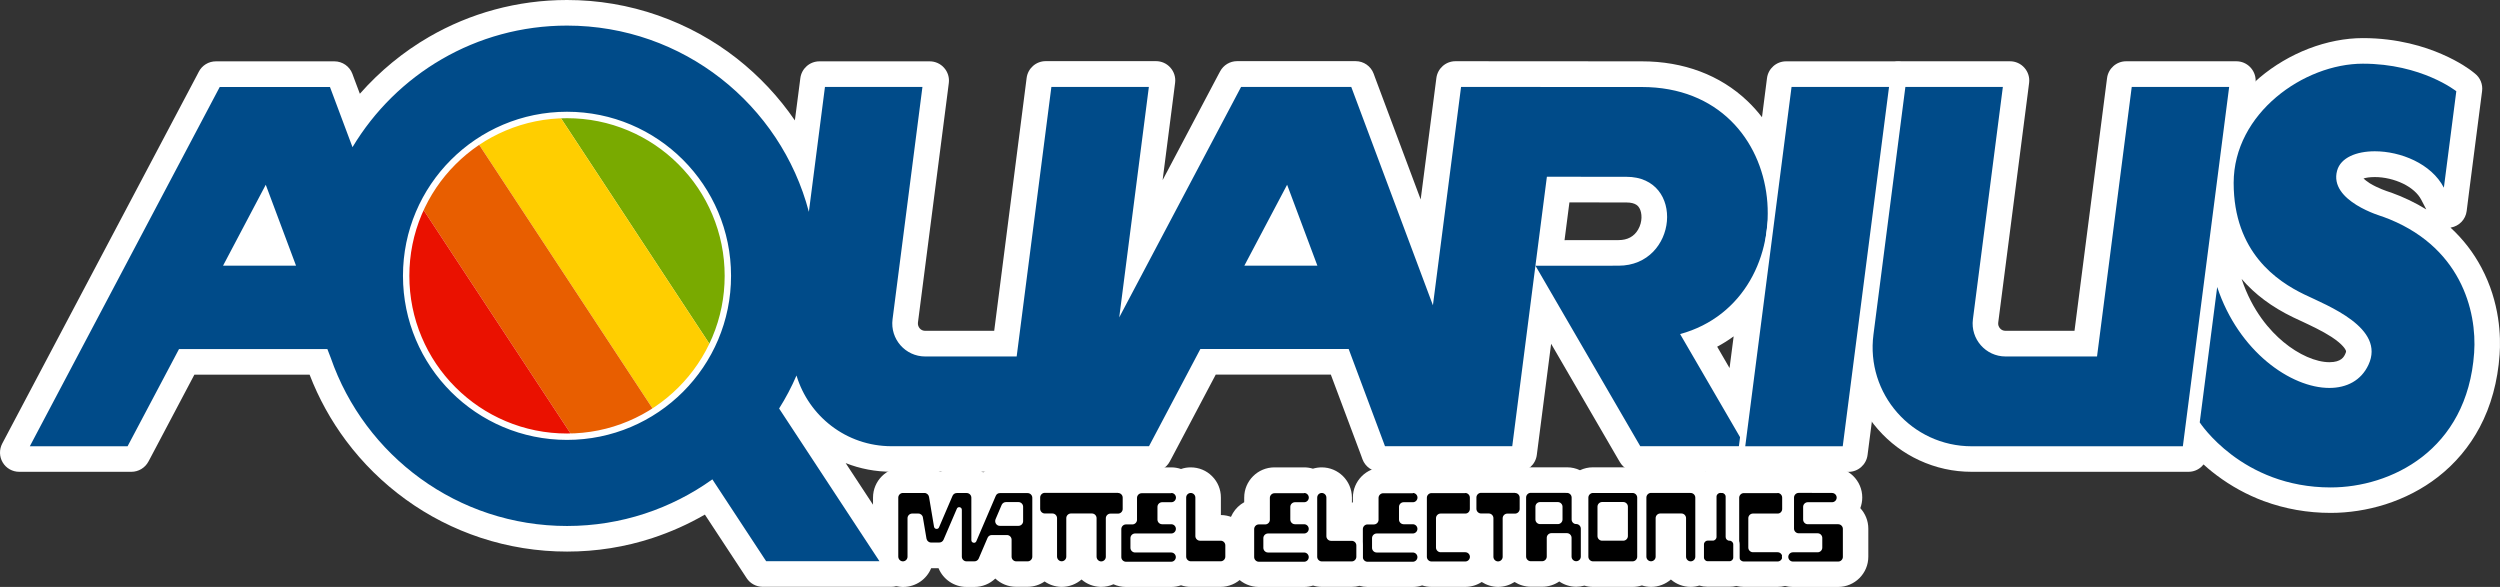 <?xml version="1.0" encoding="utf-8"?>
<!-- Generator: Adobe Illustrator 26.3.1, SVG Export Plug-In . SVG Version: 6.00 Build 0)  -->
<svg version="1.1" id="Layer_1" xmlns="http://www.w3.org/2000/svg" xmlns:xlink="http://www.w3.org/1999/xlink" x="0px" y="0px"
	 viewBox="0 0 3839 901.3" style="enable-background:new 0 0 3839 901.3;" xml:space="preserve">
<rect x="0" y="0" width="3839" height="901.3" fill="#333333" stroke="none"/>
<style type="text/css">
	.st0{fill:#FFFFFF;}
	.st1{fill:#79AA00;}
	.st2{fill:#FFCE00;}
	.st3{fill:#E85E00;}
	.st4{fill:#EA1100;}
	.st5{fill:#004B89;}
</style>
<g>
	<g>
		<g>
			<path class="st0" d="M1171.2,886.4c-5,0-9.7-2.5-12.4-6.8l-2.8-4.4l-69-105c-28,17.5-58,31.5-89.4,41.8
				c-40.7,13.4-83.3,20.1-126.8,20.1c-43.8,0-86.9-6.9-128-20.4c-39.8-13.1-77.3-32.2-111.4-56.9c-33.6-24.3-63.3-53.6-88.2-86.9
				c-24.4-32.6-43.7-68.8-57.5-107.4h-196l-74.7,141.4c-2.6,4.8-7.6,7.9-13.1,7.9H29.5c-5.2,0-10-2.7-12.6-7.1
				c-2.7-4.4-2.8-9.9-0.4-14.5l7.6-14.4l291.7-551.6l2.6-5.1c2.5-4.9,7.6-8.1,13.2-8.1h182.1c6.2,0,11.7,3.9,13.9,9.7l2.4,6.4
				l18,48.1c32.4-41.7,73-77.3,118.7-103.7c30.3-17.6,62.9-31.2,96.8-40.4c34.8-9.5,70.9-14.3,107.5-14.3c46,0,91.5,7.7,135.4,22.8
				c42.1,14.8,81.2,36.2,116.2,63.6c34.9,27.4,64.9,59.8,89.2,96.4c6.6,10.1,12.8,20.3,18.5,30.8l12.7-98l1.1-8.5
				c0.9-7.4,7.2-12.9,14.7-12.9h169.4c4.2,0,8.3,1.8,11.1,5c2.8,3.2,4.1,7.4,3.6,11.6l-1.4,11l-46,356.9c-0.9,7.4,1.3,14.9,6.3,20.6
				c4.9,5.7,12,8.9,19.5,8.9h118.9l50.5-392.5l1.1-8.5c0.9-7.4,7.2-12.9,14.7-12.9h169.4c4.2,0,8.3,1.8,11.1,5
				c2.8,3.2,4.1,7.4,3.6,11.6l-1.4,11l-28.3,219.4l126.4-239.2c2.6-4.8,7.6-7.9,13.1-7.9h182c6.2,0,11.7,3.9,13.9,9.7l2.4,6.4
				l90.8,242.5l30.6-237.1l1.1-8.5c0.9-7.4,7.2-12.9,14.7-12.9l286,0.1c60.3,0,112.8,19.6,151.9,56.7c17,16.1,31.2,35.3,42,57.1
				l11.9-92.4l1.1-8.5c0.9-7.4,7.2-12.9,14.7-12.9H2912c4.2,0,8.3,1.8,11.1,5c2.8,3.2,4.1,7.4,3.6,11.6l-1.4,11l-71.1,551.8
				l-1.1,8.5c-0.9,7.4-7.2,12.9-14.7,12.9h-169.4c-0.8,0-1.6-0.1-2.4-0.2H2513c-5.2,0-10.1-2.8-12.7-7.2c0,0-2.9-4.9-2.9-4.9
				l-124.6-214.6l-26.4,205.4l-1.1,8.5c-0.9,7.4-7.2,12.9-14.7,12.9h-210.8c-6.2,0-11.7-3.9-13.9-9.7l-2.4-6.4l-49.9-133.2h-195.8
				l-74.7,141.4c-2.6,4.8-7.6,7.9-13.1,7.9h-401.2c-39,0-76-12.4-107-36c-4.4-3.3-8.6-6.9-12.6-10.6L1371,848.4l10,15.2
				c3,4.5,3.2,10.3,0.6,15.1c-2.6,4.8-7.6,7.8-13,7.8H1171.2z M2665.1,610.3l16.9-130.9c-6.8,7.3-14,14-21.8,20.2
				c-13.3,10.7-28.1,19.5-44,26.5L2665.1,610.3z M2385.8,383.6l99.7-0.2c24.3,0,36.7-12.8,43-23.6c8.6-15,9.5-34.7,2-47.7
				c-6.1-10.6-17.2-16-32.9-16c0,0-100.4-0.1-100.4-0.1L2385.8,383.6z M1987.5,383.5l-14.9-39.9l-21.1,39.9H1987.5z M419.3,383.5
				l-14.9-39.9l-21.1,39.9H419.3z"/>
			<path class="st0" d="M870.7,29.5c44.7,0,88.5,7.5,130.6,22c40.4,14.2,78.1,34.8,111.9,61.2c33.5,26.3,62.4,57.5,86,92.9
				c15.7,23.7,28.8,48.8,38.9,75.1l19.2-148.7l1.1-8.6h8.6h149.7h11.1l-1.4,11l-46,356.8c-1.5,11.6,2.1,23.3,9.8,32.2
				c7.7,8.9,18.9,13.9,30.6,13.9h131.9l52.2-405.4l1.1-8.6h8.6h149.7h11.1l-1.4,11l-38.7,300.3L1897,128.8l2.8-5.2h5.9H2075h6.8
				l2.4,6.4l111.7,298.3l38.2-296.2l1.1-8.6h8.6l277.5,0.1c56.5,0,105.5,18.2,141.7,52.7c16.4,15.6,29.9,34.2,40.2,55.3
				c8.7,18.1,14.9,37.5,18.3,57.9l20.3-157.4l1.1-8.6h8.6h149.7h11.1l-1.4,11l-71.1,551.8l-1.1,8.6h-8.6h-149.7h-11.1l0-0.2h-150.5
				h-5.6l-2.9-4.8l-146.5-252.3l-32,248.6l-1.1,8.6h-8.6h-195.4h-6.8l-2.4-6.4l-53.5-142.9H1849l-76.1,144l-2.8,5.2h-5.9h-71.1
				h-324.2c-35.8,0-69.7-11.4-98.1-33c-13.6-10.3-25.3-22.6-35.1-36.6c-5.2-7.6-9.8-15.6-13.7-23.8c-4.3,8.7-9.1,17.1-14.2,25.6
				l150.7,229.4l9.9,15.2h-18.1h-174h-5.3l-2.9-4.4l-77.1-117.4c-30.4,20.6-63.4,36.7-98.3,48.1c-39.3,12.9-80.4,19.4-122.2,19.4
				c-42.2,0-83.7-6.6-123.4-19.7c-38.4-12.6-74.4-31-107.3-54.8c-32.5-23.5-61-51.7-85.1-83.8c-24.2-32.4-43.1-68.1-56.4-106.2
				l-2.8-7.1H280.7l-76.1,144l-2.8,5.2h-5.9H45.8H29.5l7.6-14.4L328.9,129l2.7-5.2h5.9h169.4h6.8l2.4,6.4l27.7,73.9
				c33.5-49.9,78.2-91.8,130.3-121.9c29.2-16.9,60.7-30,93.2-38.9C800.7,34.2,835.5,29.5,870.7,29.5 M2369,398.4l116.5-0.2
				c32.9,0,49-19.4,55.7-31c11.3-19.7,12.1-44.8,2-62.4c-8.9-15.4-24.7-23.4-45.7-23.4h-0.1l-113.3-0.1L2369,398.4 M1927,398.3h81.8
				l-33.9-90.7L1927,398.3 M358.8,398.3h81.8l-33.9-90.7L358.8,398.3 M2674.1,655.3l30.5-236.7c-2.3,5.1-4.9,10-7.6,14.9
				c-12,21.4-27.5,39.7-46.1,54.4c-16.6,13.3-35.4,23.5-56.2,30.6L2674.1,655.3 M2912,123.7L2912,123.7 M870.7,0
				c-37.8,0-75.3,5-111.4,14.8c-35.1,9.5-68.8,23.6-100.3,41.8c-39.8,23-75.9,52.8-106.4,87.4l-9.1-24.2l-2.3-6.3
				c-4.3-11.6-15.3-19.3-27.7-19.3h-6.8H337.4h-5.9c-11.1,0-21.3,6.2-26.3,16.1l-2.6,5L11,666.8l-7.6,14.4c-4.8,9.2-4.5,20.2,0.8,29
				c5.3,8.9,14.9,14.3,25.3,14.3h16.2h150.2h5.9c10.9,0,21-6.1,26.1-15.7l2.8-5.2l67.8-128.3h176.9c14,36.4,32.8,70.4,56,101.5
				c25.8,34.5,56.6,64.8,91.4,90c35.3,25.6,74.2,45.4,115.4,59c42.5,14,87.2,21.2,132.6,21.2c45,0,89.2-7,131.4-20.9
				c27.9-9.2,54.8-21.2,80.2-35.9l61.2,93.1l2.8,4.3c5.4,8.4,14.8,13.5,24.8,13.5h5.3h174h18.1c10.9,0,20.8-6,26-15.5
				c5.2-9.6,4.7-21.2-1.3-30.2l-9.9-15.2l-84.8-129.1c22.2,8.8,45.9,13.3,70.4,13.3h324.2h71.1h5.9c11,0,21-6.1,26.1-15.7l2.8-5.2
				l67.8-128.3h176.7l46.3,123.6l2.3,6.4c4.3,11.6,15.3,19.3,27.7,19.3h6.8H2322h8.6c14.9,0,27.4-11.1,29.3-25.8l1.1-8.5l20.9-162.3
				l102.8,177c0,0.1,0.1,0.1,0.1,0.2l2.9,4.8c5.3,9,15,14.5,25.4,14.5h5.6h147c1.1,0.1,2.3,0.2,3.4,0.2h11.1h149.7h8.6
				c14.9,0,27.4-11.1,29.3-25.8l1.1-8.5l0,0l71.1-551.8c0,0,0-0.1,0-0.1l1.3-10.4c0.2-1.4,0.3-2.8,0.3-4.3
				c0-16.3-13.2-29.5-29.5-29.5h0h-11.1h-149.7h-8.6c-14.9,0-27.4,11.1-29.3,25.8l-1.1,8.6l-6.6,51.4c-6.9-9-14.4-17.3-22.5-25
				c-41.8-39.7-97.8-60.8-162-60.8L2243.6,94h-8.6c-14.9,0-27.4,11.1-29.3,25.8l-1.1,8.5l-23,178l-69.9-186.8l-2.3-6.3
				c-4.3-11.6-15.3-19.3-27.7-19.3h-6.8h-169.3h-5.9c-11,0-21,6.1-26.1,15.7l-2.8,5.2l-85.5,161.8l17.8-138.4c0,0,0-0.1,0-0.1
				l1.4-11c1.1-8.4-1.6-16.9-7.2-23.2c-5.6-6.4-13.7-10-22.1-10h-11.1h-149.7h-8.6c-14.9,0-27.4,11.1-29.3,25.8l-1.1,8.6L1526.7,508
				h-106c-3.2,0-6.3-1.3-8.3-3.7c0,0-0.1-0.1-0.1-0.1c-2.1-2.4-3.1-5.7-2.7-8.9l46-356.8c0,0,0-0.1,0-0.1l1.4-11
				c1.1-8.4-1.6-16.9-7.2-23.2c-5.6-6.4-13.7-10-22.1-10h-11.1h-149.7h-8.6c-14.9,0-27.4,11.1-29.3,25.8l-1.1,8.6l-7.3,56.3
				c-24.6-36-54.6-68-89.2-95.2c0,0,0,0,0,0c-36.3-28.4-76.8-50.5-120.4-65.8c-0.1,0-0.1,0-0.2-0.1C965.4,7.9,918.3,0,870.7,0
				L870.7,0z M2402.5,368.8l7.5-58l87.3,0.1h0.1c15.1,0,18.7,6.3,20.1,8.7c4.2,7.3,4.9,21-2,32.9c-6.2,10.7-16.3,16.2-30.1,16.2
				c0,0,0,0,0,0L2402.5,368.8L2402.5,368.8z M2636.9,532.4c8.8-4.7,17.3-10,25.3-15.9l-6.3,48.7L2636.9,532.4L2636.9,532.4z"/>
		</g>
		<g>
			<path class="st0" d="M3027.8,709.8c-26,0-51-5.5-74.3-16.3c-22.3-10.3-42-25-58.4-43.7c-16.5-18.8-28.5-40.2-35.9-63.6
				c-7.7-24.5-10-50-6.7-75.7l49-380.1l1.1-8.5c0.9-7.4,7.2-12.9,14.7-12.9h169.4c4.2,0,8.3,1.8,11.1,5c2.8,3.2,4.1,7.4,3.6,11.6
				l-1.4,11l-46,356.9c-0.9,7.4,1.4,14.9,6.3,20.6c4.9,5.7,12,8.9,19.5,8.9h118.9l50.5-392.5l1.1-8.5c0.9-7.4,7.2-12.9,14.7-12.9
				h169.3c4.3,0,8.3,1.8,11.1,5c2.8,3.2,4.1,7.5,3.5,11.7l-1.5,11l-71.1,551.7l-1.1,8.5c-0.9,7.4-7.2,12.9-14.7,12.9H3027.8z"/>
			<path class="st0" d="M3434.2,123.7L3434.2,123.7 M3434.2,123.7l-1.5,11l-71.1,551.8l-1.1,8.6h-8.6h-324.2c-23.7,0-46.7-5-68-15
				c-20.5-9.5-38.5-22.9-53.6-40.1c-15-17.1-26.1-36.7-32.9-58.3c-7.1-22.4-9.2-45.8-6.1-69.4l49-380.1l1.1-8.6h8.6h149.7h11.1
				l-1.4,11l-46,356.8c-1.5,11.6,2.1,23.3,9.8,32.2c7.7,8.9,18.9,13.9,30.6,13.9h131.9l52.2-405.4l1.1-8.6h8.6h149.6H3434.2
				 M3434.2,94.1L3434.2,94.1h-11.1h-149.6h-8.6c-14.9,0-27.4,11.1-29.3,25.8l-1.1,8.5l-48.9,379.6h-106c-3.2,0-6.3-1.3-8.3-3.7
				c0,0-0.1-0.1-0.1-0.1c-2.2-2.5-3.2-5.7-2.7-9l46-356.8c0,0,0-0.1,0-0.1l1.4-11c1.1-8.4-1.6-16.9-7.2-23.2
				c-5.6-6.4-13.7-10-22.1-10h-11.1h-149.7h-8.6c-14.9,0-27.4,11.1-29.3,25.8l-1.1,8.5l-49,380c-3.6,27.9-1.2,55.5,7.2,82.1
				c8,25.3,21,48.5,38.8,68.8c0,0,0,0,0.1,0.1c17.8,20.3,39.1,36.2,63.3,47.4c25.3,11.7,52.3,17.7,80.4,17.7H3352h8.6
				c14.9,0,27.4-11.1,29.3-25.8l1.1-8.5l71.1-551.7l1.4-10.3c0.2-1.5,0.3-3,0.3-4.5C3463.7,107.4,3450.5,94.1,3434.2,94.1
				L3434.2,94.1z M3434.2,153.2L3434.2,153.2L3434.2,153.2L3434.2,153.2z"/>
		</g>
		<g>
			<path class="st0" d="M3579,773.1c-33.9,0-66.8-5.8-97.6-17.2c-24.7-9.2-47.9-21.9-69-37.8c-35.6-26.8-53.4-53.6-55.1-56.2
				l-1.9-2.9c-2-3-2.8-6.6-2.3-10.2l0.5-3.5l26.8-207.9l5.5-42.6c0.9-6.8,6.4-12.2,13.2-12.8c0.5,0,0.9-0.1,1.4-0.1
				c6.3,0,12,4,14,10.1l13.5,40.8c17.4,52.9,47,85.5,68.8,103.6c26.4,21.9,55.6,34.5,80.2,34.5c6.9,0,27.9,0,37.8-21.3
				c3.6-7.8,2.6-12.8,1.4-16.1c-2.2-6.1-8.9-15.9-27.9-28.4c-15.2-9.9-33.2-18.3-47.6-25.1l-1-0.5c-3.8-1.7-8.3-3.8-12.3-5.8
				c-32.7-15.8-58.1-35.3-77.9-59.7c-29.2-35.9-44.1-80.9-44.1-133.6c0-56.5,26.3-109.8,74-150.2c42.4-35.8,98.1-57.2,148.9-57.2
				c51.3,0,91.1,12.7,115.4,23.4c26.1,11.3,41.2,22.8,43.3,24.5l4.3,3.4c4,3.2,6.1,8.3,5.5,13.4l-0.7,5.4l-19.1,148.1l-3.9,30.9
				c-0.8,6.4-5.7,11.5-12.1,12.7c-0.9,0.2-1.7,0.2-2.6,0.2c-5.4,0-10.5-3-13.1-8l-14.4-27.7c-6.5-12.6-18.5-23.4-34.5-31.1
				c-15.4-7.4-33.1-11.5-49.8-11.5c-22.6,0-33.1,7.2-34.3,11.7c-0.9,3.1-0.9,6.1,2,10.4c3.2,4.7,9,9.8,16.9,14.8
				c13.3,8.2,28.1,13.3,33.8,15.1c0.2,0.1,0.4,0.1,0.7,0.2c0,0,0.8,0.3,0.9,0.3c31.1,11.2,58.4,26.9,81.2,46.5
				c20.3,17.5,36.9,38.4,49.5,61.9c27,50.7,28.1,100.4,26.3,125.5c-2.8,39.4-12.5,74.9-28.9,105.7c-14.9,28.2-35.2,52.4-60.4,71.9
				c-22.3,17.3-48.1,30.7-76.5,39.7C3632.3,768.9,3605.1,773.1,3579,773.1z"/>
			<path class="st0" d="M3628.4,88c48.3,0,86.2,11.9,109.5,22.2c25.5,11,39.5,22.1,40.1,22.5l4.3,3.4l-0.7,5.4l-19.1,148.1
				l-3.9,30.9l-14.4-27.7c-8-15.4-22.3-28.5-41.2-37.6c-17.3-8.4-37.3-13-56.2-13c-31.1,0-45.5,11.6-48.5,22.4
				c-2.3,7.9-1,15.3,3.9,22.6c4.4,6.6,11.6,13,21.4,19.1c17.7,10.9,37.4,16.6,37.6,16.7l0.3,0.1l0.3,0.1
				c29.5,10.6,55.2,25.4,76.5,43.8c18.9,16.3,34.5,35.8,46.1,57.7c25.3,47.5,26.3,94,24.6,117.6c-2.7,37.1-11.7,70.7-27.2,99.8
				c-13.9,26.3-32.9,48.9-56.4,67.1c-21.1,16.3-45.3,28.8-72,37.3c-23.9,7.5-49.6,11.5-74.3,11.5c-32.3,0-63.4-5.5-92.5-16.2
				c-23.2-8.7-45.2-20.7-65.2-35.7c-34.2-25.7-50.9-51.4-51.6-52.5l-2-3l0.5-3.5l26.8-207.9l5.5-42.6l13.5,40.8
				c18.5,56.1,50.1,91,73.4,110.3c28.9,24,61.6,37.9,89.6,37.9c17,0,39.7-5.1,51.2-29.8c4.4-9.6,5.1-18.6,1.9-27.5
				c-4.3-11.8-15.7-23.8-33.7-35.6c-16.4-10.7-35.3-19.5-50.5-26.6c-4.3-2-8.4-3.8-11.9-5.6c-30.7-14.9-54.6-33.2-73-55.7
				c-27.1-33.3-40.8-75.1-40.8-124.3c0-52.1,24.4-101.4,68.7-138.9C3528.8,108.1,3580.9,88,3628.4,88 M3628.4,58.5
				c-26.9,0-55.6,5.6-83.2,16.2c-27.2,10.5-53.2,25.8-75.2,44.4c-51.1,43.3-79.2,100.6-79.2,161.5c0,31.7,5.1,60.8,15.2,87.1
				c-1.7-0.3-3.5-0.5-5.3-0.5c-0.9,0-1.9,0-2.8,0.1c-13.7,1.3-24.7,11.9-26.5,25.6l-5.5,42.6l-26.8,207.8l-0.5,3.4
				c-1,7.2,0.7,14.4,4.7,20.4l1.9,2.8c2.5,3.9,21.7,32.2,58.5,59.8c22.2,16.7,46.6,30.1,72.6,39.8c0,0,0.1,0,0.1,0
				c32.5,12,67,18.1,102.7,18.1c27.5,0,56.2-4.4,83.2-12.9c0,0,0.1,0,0.1,0c30.1-9.6,57.4-23.7,81.1-42.1
				c26.8-20.8,48.5-46.6,64.4-76.6l0,0c17.3-32.6,27.6-70.2,30.5-111.6c1.9-26.7,0.8-79.6-28-133.6c-12.2-23-28.1-43.6-47.4-61.3
				c0.2,0,0.5-0.1,0.7-0.1c12.7-2.3,22.5-12.5,24.1-25.3l3.9-30.9l19.1-148c0,0,0,0,0,0l0.7-5.4c1.3-10.2-2.8-20.4-10.9-26.8
				l-4.3-3.4l0,0c-3-2.4-19.1-14.6-46.7-26.5C3724,71.9,3682.2,58.5,3628.4,58.5L3628.4,58.5z M3629.4,274.1
				c3.4-1.1,8.9-2.2,17.4-2.2c14.5,0,29.9,3.6,43.4,10.1c12.9,6.3,22.8,15,27.8,24.6l7.8,15c-16.5-10.2-34.6-18.9-54-25.9
				c-0.2-0.1-0.4-0.2-0.7-0.2l-0.3-0.1l-0.2-0.1c-0.4-0.1-0.8-0.2-1-0.3c-4.1-1.3-18.2-6-30.5-13.5
				C3634.4,278.4,3631.3,275.9,3629.4,274.1L3629.4,274.1z M3577.1,556.2c-20.8,0-47.3-11.6-70.7-31.1
				c-20.3-16.8-47.8-47.3-64.2-96.8l0,0c20.5,23.8,46.4,43.1,78.8,58.8c4.2,2.1,8.7,4.2,12.6,5.9l0.9,0.4c14,6.6,31.5,14.7,45.8,24
				c18,11.8,21.6,19.6,22.1,21.1c0.2,0.7,0.6,1.6-1,4.9C3599.5,547.7,3595.4,556.2,3577.1,556.2L3577.1,556.2z"/>
		</g>
		<g>
			<path class="st0" d="M1729,886.5c-7.1,0-13.7-2.4-19-6.4c-5.3,3.9-11.8,6.3-18.9,6.3h-0.4c-0.2,0-0.3,0-0.5,0
				c-13.7-0.4-25.4-9.9-29.3-22.5c-3.9,13-16,22.5-30.3,22.5h-0.4c-0.2,0-0.3,0-0.5,0c-10.5-0.3-19.9-6-25.4-14.3
				c-5.7,8.6-15.4,14.3-26.4,14.3h-17.5c-16.1,0-29.3-12-31.3-27.5l-3.1,7.2c-0.2,0.5-0.3,1-0.5,1.4c-5,11.6-16.4,19.1-29,19.1
				h-12.2c-17.1,0-31-13.6-31.6-30.5c-3.2,1.1-6.6,1.6-10.1,1.6h-12.6c-4,0-7.8-0.7-11.3-2.1c-0.4,17.1-14.4,30.9-31.6,30.9h-0.4
				c-0.2,0-0.3,0-0.5,0c-16.9-0.6-30.7-14.9-30.7-31.9v-90.6c0-17.4,14.2-31.6,31.6-31.6h32.6c9.9,0,18.9,4.6,24.6,11.8
				c5.9-7.4,14.9-11.8,24.7-11.8h15.2c10.5,0,19.8,5.1,25.6,13c5.8-8,15.2-12.9,25.4-12.9h42.8c4.6,0,9.2,1.1,13.3,3
				c4.2-2,8.8-3.1,13.5-3.1h112c6.6,0,12.8,2,18.1,5.7c5.1-3.6,11.3-5.7,18-5.7h45.7c5.3,0,10.4,1.3,14.9,3.7
				c4.5-2.4,9.6-3.7,14.9-3.7c8.5,0,16.4,3.3,22.4,9.2c6,6,9.2,13.9,9.2,22.4v41.6h14.3c8.5,0,16.7,3.5,22.6,9.5
				c5.9,6,9.1,13.9,9,22.4v17.2c0,17.4-14.2,31.6-31.6,31.6h-45.9c-5.3,0-10.4-1.3-14.9-3.7c-4.5,2.5-9.7,3.8-15.1,3.8H1729z"/>
			<path class="st0" d="M1828.5,747.2c9.4,0,16.8,7.5,16.8,16.8v56.4h29c4.5,0,9,1.9,12.1,5.1c3.2,3.2,4.8,7.4,4.7,11.9v17.3
				c0,9.3-7.6,16.8-16.8,16.8h-45.9c-6.5,0-12.1-3.7-14.9-9.1c-2.8,5.5-8.5,9.2-15,9.2H1729c-9.3,0-16.8-7.6-16.8-16.8v-43.1
				c0-5.5,2.7-10.5,6.9-13.5c-0.7,0.1-1.4,0.2-2.2,0.2h-9v56.4c0,9.3-7.6,16.8-16.8,16.8c-0.1,0-0.3,0-0.4,0
				c-9.1-0.3-16.4-7.9-16.4-17.1v-56.1h-26.8v56.4c0,9.3-7.6,16.8-16.8,16.8c-0.1,0-0.3,0-0.4,0c-9.1-0.3-16.4-7.9-16.4-17.1v-56.1
				h-9c-3.8,0-7.2-1.3-10-3.4v59.7c0,9.3-7.6,16.8-16.8,16.8h-17.5c-9.3,0-16.8-7.6-16.8-16.8v-23.4h-18.8l-12.9,30.1v0.1v0.1
				c-2.7,6.2-8.8,10.1-15.5,10.1h-12.2c-9.3,0-16.8-7.6-16.8-16.8v-44.3l-9.4,22v0.1v0.1c-2.7,6.2-8.8,10.1-15.5,10.1h-12.6
				c-8.2,0-15.2-5.9-16.5-14.1l-5.1-30.3h-4.4v56.4c0,9.3-7.6,16.8-16.8,16.8c-0.1,0-0.3,0-0.4,0c-9.1-0.3-16.4-7.9-16.4-17.1v-66.1
				v-24.5c0-9.3,7.6-16.8,16.8-16.8h32.6c8.3,0,15.2,5.9,16.4,14.1l4.4,26.6l13-30.3v-0.1v-0.1c2.7-6.2,8.8-10.1,15.5-10.1h15.2
				c9.3,0,16.8,7.6,16.8,16.8v37.5l18.8-44c2.6-6.2,8.6-10.2,15.4-10.2c0.1,0,0.3,0,0.4,0h42.4c5.5,0,10.3,2.6,13.4,6.7
				c3.1-4.1,8-6.8,13.5-6.8h18.8h14h46.5h14.1h18.7c9.3,0,16.8,7.5,16.8,16.8v17.5c0,5.5-2.7,10.5-6.9,13.6c0.7-0.1,1.4-0.2,2.2-0.2
				h7.2v-30.9c0-9.3,7.6-16.8,16.8-16.8h45.7c6.5,0,12.1,3.7,14.9,9.1C1816.4,750.9,1822,747.2,1828.5,747.2 M1787.2,795h11.3
				c5.3,0,10.1,2.5,13.2,6.4v-26.9c-3.1,3.8-7.7,6.2-13,6.2c-0.1,0-0.2,0-0.3,0h-11.2V795 M1539.4,797.7h21.9v-16.8h-14.8
				L1539.4,797.7 M1745.7,838.1h52.9c5.3,0,10,2.5,13.1,6.3v-22.2c-3.1,3.9-7.9,6.4-13.2,6.4h-52.8V838.1 M1828.5,717.7
				c-5.2,0-10.2,0.8-14.9,2.5c-4.7-1.6-9.8-2.5-14.9-2.5H1753c-6.4,0-12.5,1.3-18,3.7c-5.7-2.4-11.8-3.7-18.1-3.7h-18.7h-14.1h-46.5
				h-14h-18.8c-4.7,0-9.2,0.7-13.6,2.1c-4.3-1.3-8.7-2-13.3-2h-42.4h-0.4c-9.3,0-18.1,2.7-25.4,7.6c-7.3-4.9-16.1-7.7-25.6-7.7
				h-15.2c-8.9,0-17.4,2.5-24.7,7.1c-7.2-4.5-15.6-7.1-24.7-7.1H1387c-25.6,0-46.4,20.8-46.4,46.4v24.5v66.1
				c0,12.2,4.7,23.7,13.1,32.4c8.5,8.8,19.8,13.8,31.9,14.2c0.3,0,0.6,0,1,0h0.4c19.4,0,36-11.9,42.9-28.8h11.3
				c6.9,16.9,23.6,28.8,42.9,28.8h12.2c12.2,0,23.7-4.8,32.1-12.9c8.3,7.9,19.5,12.7,31.9,12.7h17.5c9.8,0,18.8-3,26.3-8.2
				c7.3,5.1,15.9,8,25,8.3c0.3,0,0.6,0,1,0h0.4c11.6,0,22.2-4.3,30.3-11.3c8,7,18.1,10.9,28.8,11.3c0.3,0,0.6,0,1,0h0.4
				c6.7,0,13.1-1.4,18.8-4c5.8,2.6,12.3,4.1,19.1,4.1h69.6c5.2,0,10.3-0.9,15.1-2.5c4.7,1.6,9.7,2.4,14.8,2.4h45.9
				c25.6,0,46.4-20.8,46.4-46.4v-17.1c0.2-12.4-4.5-24.1-13.2-32.9c-8.6-8.8-20.4-13.8-32.7-13.9v-26.9c0-12.4-4.8-24.1-13.6-32.8
				C1852.6,722.5,1840.9,717.7,1828.5,717.7L1828.5,717.7z"/>
		</g>
		<g>
			<path class="st0" d="M2753.1,886.5c-4.1,0-8.1-0.8-11.8-2.3c-3.7,1.4-7.6,2.2-11.6,2.2h-51.9c-3.9,0-7.7-0.7-11.3-2.1
				c-3.4,1.3-7,1.9-10.6,1.9h-33.6c-4.5,0-8.8-1-12.7-2.8c-4.1,2-8.7,3-13.4,3c-14.3,0-26.5-9.6-30.3-22.7
				c-3.9,13.1-16,22.7-30.3,22.7c-5,0-9.9-1.2-14.2-3.4c-4.3,2.2-9.2,3.4-14.2,3.4h-60.8c-4.6,0-9.1-1-13.1-2.9
				c-3.9,1.7-8.3,2.7-12.7,2.7c-10.8,0-20.4-5.5-26.1-13.8c-5.7,8.3-15.3,13.8-26.1,13.8h-17.5c-10.2,0-19.3-4.9-25.1-12.4
				c-5.8,7.6-14.9,12.6-25.2,12.6c-10.3,0-19.4-4.9-25.2-12.6c-5.8,7.6-14.9,12.6-25.2,12.6h-51.9c-5,0-9.9-1.2-14.2-3.4
				c-4.4,2.3-9.3,3.5-14.4,3.5h-69.6c-4.2,0-8.4-0.9-12.3-2.5c-3.8,1.6-7.9,2.4-12,2.4h-45.9c-4.7,0-9.3-1.1-13.4-3
				c-4.2,2-8.9,3.1-13.6,3.1H1933c-17.4,0-31.6-14.2-31.6-31.6v-43.1c0-14.8,10.2-27.3,24-30.7v-17.1c0-17.4,14.2-31.6,31.6-31.6
				h45.7c4.7,0,9.3,1.1,13.5,3.1c4.2-2,8.8-3.1,13.5-3.1c17.4,0,31.6,14.2,31.6,31.6v41.7h7.6c2.3-12.1,11.6-21.7,23.5-24.7v-17.1
				c0-17.4,14.2-31.6,31.6-31.6h45.7c5.1,0,10,1.2,14.3,3.4c4.3-2.2,9.2-3.4,14.2-3.4h51.9c4.2,0,8.4,0.9,12.2,2.5
				c3.8-1.6,8-2.5,12.2-2.5h52.1c4.2,0,8.3,0.8,12.1,2.4c3.8-1.6,8-2.5,12.1-2.5h55.5c7.6,0,14.6,2.7,20,7.2
				c5.4-4.4,12.4-7.1,19.9-7.1h60.8c5,0,9.9,1.2,14.2,3.4c4.3-2.2,9.2-3.4,14.2-3.4h60.8c8.5,0,16.5,3.3,22.4,9.3
				c0.2,0.2,0.3,0.4,0.5,0.5c5.5-6.1,13.5-9.9,22.3-9.9h2.7c6.1,0,11.8,1.8,16.6,5c4.9-3.1,10.7-5,17-5h51.9
				c5.9,0,11.4,1.6,16.2,4.5c4.8-2.9,10.3-4.5,16.2-4.5h51.3c17.4,0,31.6,14.1,31.6,31.5c0,7.6-2.7,14.6-7.2,20.1
				c9.9,5.4,16.6,15.8,16.6,27.8v43.1c0,17.4-14.2,31.6-31.6,31.6H2753.1z M2250,823.2c7,0,13.5,2.3,18.8,6.2v-16.8
				c-2.3-0.4-4.5-1.1-6.6-2c-3.7,1.6-7.8,2.4-11.9,2.4h-20.8v10.1H2250z M2729.6,823.2c1,0,2,0,3,0.1c-1.3-3.2-2-6.7-2.2-10.3
				c-0.2,0-1,0-1,0h-20.3v10.1H2729.6z"/>
			<path class="st0" d="M2406.3,747.1c9.3,0,16.8,7.5,16.9,16.7v31c2.3,0.4,4.3,1.2,6.2,2.4v-33.2c0-9.3,7.6-16.8,16.8-16.8h1.1
				h59.7c6,0,11.2,3.2,14.2,7.9c3-4.7,8.3-7.9,14.2-7.9h7.1h46.6h7.1c9.4,0,16.8,7.5,16.7,16.8v59.4c2.6-1.9,5.8-3.1,9.3-3.1h3.8
				v-57.7c0-8.6,6.9-15.5,15.5-15.5h2.7c8.6,0,15.5,6.9,15.5,15.5V821c0.4,0.1,0.9,0.2,1.3,0.4v-57.3c0-9.3,7.6-16.8,16.8-16.8h51.9
				c7.7,0,14.3,5.2,16.2,12.4c2-7.1,8.5-12.4,16.2-12.4h51.3c9.3,0,16.8,7.5,16.8,16.7c0,9.3-7.6,16.8-16.8,16.8h-34.7V795h44
				c9.3,0,16.8,7.6,16.8,16.8v43.1c0,9.3-7.6,16.8-16.8,16.8h-69.6c-4.6,0-8.7-1.9-11.8-4.8c-3,2.9-7.1,4.7-11.7,4.7h-51.9
				c-4.4,0-8.3-1.7-11.3-4.4c-2.8,2.6-6.5,4.2-10.6,4.2h-33.6c-5.2,0-9.9-2.6-12.7-6.6c-3.1,4.1-8,6.8-13.4,6.8
				c-9.3,0-16.8-7.6-16.8-16.8v-56.4h-27v56.4c0,9.3-7.6,16.8-16.8,16.8c-6,0-11.2-3.2-14.2-7.9c-3,4.7-8.3,7.9-14.2,7.9h-60.8
				c-5.2,0-9.9-2.4-13-6.2c-3.1,3.6-7.7,6-12.8,6c-9.3,0-16.8-7.6-16.8-16.8v-26.2h-18.5v26.2c0,9.3-7.6,16.8-16.8,16.8h-17.5
				c-9.3,0-16.8-7.6-16.8-16.8v-58c-2.3,1.1-4.8,1.8-7.5,1.8h-9.2v56.4c0,9.3-7.6,16.8-16.8,16.8c-9.3,0-16.8-7.6-16.8-16.8v-56.4
				h-9.2c-4.8,0-9.1-2.1-12.2-5.3c-3,3.2-7.2,5.2-11.9,5.2c-0.1,0-0.3,0-0.5,0h-35.1V838h35.2c9.3,0,16.8,7.6,16.8,16.8
				c0,9.3-7.6,16.8-16.8,16.8h-51.9c-6,0-11.3-3.2-14.3-8c-3,4.8-8.3,8.1-14.4,8.1h-69.6c-4.8,0-9.1-2-12.2-5.3
				c-3.1,3.2-7.4,5.2-12.1,5.2h-45.9c-5.5,0-10.4-2.7-13.5-6.8c-3.1,4.2-8,6.9-13.6,6.9H1933c-9.3,0-16.8-7.6-16.8-16.8v-43.1
				c0-9.3,7.6-16.8,16.8-16.8h7.2v-30.9c0-9.3,7.6-16.8,16.8-16.8h45.7c5.5,0,10.4,2.7,13.5,6.8c3.1-4.1,8-6.8,13.5-6.8
				c9.3,0,16.8,7.5,16.8,16.8v56.5h29c2.7,0,5.2,0.6,7.5,1.7v-10.5c0-9.3,7.6-16.8,16.8-16.8h7.2v-30.9c0-9.3,7.6-16.8,16.8-16.8
				h45.7c6.1,0,11.4,3.2,14.3,7.9c3-4.7,8.3-7.9,14.2-7.9h51.9c4.8,0,9.2,2,12.2,5.3c3.1-3.2,7.4-5.3,12.2-5.3h19h14.1h19
				c4.8,0,9.1,2,12.1,5.1c3.1-3.2,7.4-5.2,12.1-5.2H2406.3 M2158.2,795h11.3c4.6,0,8.8,1.9,11.8,4.9V776c-3,2.9-7.1,4.7-11.6,4.7
				c-0.1,0-0.2,0-0.3,0h-11.2V795 M1991.3,795h11.3c3.8,0,7.4,1.3,10.2,3.5v-21.1c-2.8,2.1-6.3,3.4-10,3.4c-0.1,0-0.2,0-0.3,0h-11.2
				V795 M2463,820.5h27v-39.7h-27V820.5 M2367.6,795h21.9v-14.1h-21.9V795 M2694.4,838h35.2c4.6,0,8.7,1.9,11.8,4.8
				c3-2.9,7.1-4.7,11.7-4.7h35.3v-9.5H2762c-9.3,0-16.8-7.6-16.8-16.8v-24c-2.4,6.2-8.4,10.5-15.3,10.5c-0.1,0-0.3,0-0.5,0h-35.1
				V838 M2116.7,838.1h52.8c4.6,0,8.8,1.9,11.8,4.9v-19.2c-3,3-7.2,4.9-11.8,4.9h-52.8V838.1 M1949.8,838.1h52.8
				c3.8,0,7.4,1.3,10.2,3.5v-16.5c-2.8,2.2-6.4,3.5-10.2,3.5h-52.8V838.1 M2406.3,717.6h-55.5c-4.2,0-8.3,0.6-12.3,1.7
				c-3.9-1-7.9-1.6-12-1.6h-19h-14.1h-19c-4.1,0-8.2,0.6-12.2,1.7c-4-1.1-8.1-1.7-12.2-1.7h-51.9c-4.9,0-9.7,0.8-14.2,2.2
				c-4.5-1.5-9.4-2.2-14.3-2.2h-45.7c-25.6,0-46.4,20.8-46.4,46.4v7.1c-0.5,0.3-1,0.6-1.5,0.9v-8c0-25.6-20.8-46.4-46.4-46.4
				c-4.6,0-9.1,0.7-13.5,2c-4.3-1.3-8.9-2-13.5-2H1957c-25.6,0-46.4,20.8-46.4,46.4v7.1c-14.3,7.9-24,23.2-24,40.6v43.1
				c0,25.6,20.8,46.4,46.4,46.4h69.6c4.7,0,9.3-0.7,13.7-2.1c4.3,1.3,8.8,2,13.4,2h45.9c4.1,0,8.1-0.5,12-1.6
				c4,1.1,8.1,1.7,12.3,1.7h69.6c4.9,0,9.8-0.8,14.4-2.3c4.5,1.5,9.3,2.2,14.3,2.2h51.9c9.3,0,17.9-2.7,25.2-7.5
				c7.3,4.7,15.9,7.5,25.2,7.5c9.3,0,18-2.8,25.3-7.5c7.2,4.6,15.8,7.3,25,7.3h17.5c9.7,0,18.7-3,26.1-8.1
				c7.4,5.1,16.4,8.1,26.1,8.1c4.3,0,8.5-0.6,12.5-1.7c4.2,1.3,8.7,1.9,13.3,1.9h60.8c4.9,0,9.7-0.8,14.2-2.2
				c4.5,1.5,9.3,2.2,14.2,2.2c11.6,0,22.2-4.3,30.3-11.3c8.1,7,18.7,11.3,30.3,11.3c4.6,0,9.1-0.7,13.4-2c4.1,1.2,8.3,1.8,12.7,1.8
				h33.6c3.6,0,7.1-0.4,10.5-1.2c3.7,0.9,7.5,1.4,11.4,1.4h51.9c3.9,0,7.8-0.5,11.5-1.4c3.8,1,7.8,1.5,11.9,1.5h69.6
				c25.6,0,46.4-20.8,46.4-46.4v-43.1c0-12.1-4.7-23.2-12.3-31.5c1.9-5.1,3-10.6,3-16.4c0-25.5-20.8-46.3-46.4-46.3H2762
				c-5.6,0-11.1,1-16.2,2.9c-5.1-1.9-10.6-2.9-16.2-2.9h-51.9c-6,0-11.7,1.1-16.9,3.2c-5.2-2.1-10.8-3.2-16.7-3.2h-2.7
				c-8.2,0-15.8,2.2-22.4,6c-6.9-3.9-14.7-6-22.9-6h-7.1h-46.6h-7.1c-4.9,0-9.7,0.8-14.2,2.2c-4.5-1.5-9.3-2.2-14.2-2.2h-59.7h-1.1
				c-7.1,0-13.8,1.6-19.9,4.5C2420.2,719.2,2413.4,717.6,2406.3,717.6L2406.3,717.6z"/>
		</g>
	</g>
	<g>
		<g>
			<g>
				<polygon class="st1" points="848.8,162.4 1102.3,547.6 1178,427.1 986.4,123.7 				"/>
				<polygon class="st2" points="726.5,208.2 1014.3,645.9 1102.3,547.6 848.8,162.4 				"/>
				<polygon class="st3" points="908.4,714.7 620.6,277.2 726.5,208.2 1014.3,645.9 				"/>
			</g>
			<polygon class="st4" points="760.1,736.3 553.8,390.8 620.6,277.2 908.4,714.7 			"/>
			<g>
				<g>
					<g>
						<g>
							<path class="st5" d="M1173.9,866.7L1092.6,743c-65.4,45.5-142,69.5-221.8,69.5c-82.5,0-161.3-25.5-227.8-73.6
								c-32-23.2-60.3-51-84-82.7c-23.9-32-42.7-67.3-55.8-105l-3.9-10.2H277.9l-79,149.3H37.6l296.9-561.4H510l32.2,86.2
								c33.6-52.8,79.8-97.1,133.9-128.4c59-34.2,126.2-52.1,194.6-52.1c44.1,0,87.4,7.4,128.8,21.9c39.9,14,77.1,34.4,110.6,60.6
								c33.1,25.9,61.7,56.8,84.9,91.8c19.3,29,34.5,60.3,45.2,93.1l22.4-173.1h159.6L1375.4,491c-1.7,13.1,2.4,26.2,11,36
								c8.7,9.8,21.2,15.6,34.3,15.6h136.2l53.3-413.9h159.6l-42.8,332.6l175.9-332.6h175.6l119.7,320l41.3-320l281.8,0.1
								c55.2,0,103.1,17.7,138.3,51.3c31.2,29.7,51.9,71.5,58.1,117.6c6.3,46.9-2.5,94.3-24.7,133.7
								c-23.4,41.5-59.9,70.7-105.5,84.7l101.1,174.2h-172.6L2360.7,423l-34.4,267.2h-203.1l-55.8-149.3h-221.2l-78.9,149.3H1369
								c-34.8,0-67.6-11-95.1-32c-23-17.5-41-41.5-51.4-68.3c-6,12.6-12.8,25.2-20.3,37.4l157.3,239.6L1173.9,866.7L1173.9,866.7z
								 M870.7,176.5c-66,0-128,25.7-174.7,72.4c-46.7,46.7-72.4,108.7-72.4,174.7s25.7,128,72.4,174.7
								c46.7,46.7,108.7,72.4,174.7,72.4s128-25.7,174.7-72.4c46.7-46.7,72.4-108.7,72.3-174.7c0-66-25.7-128-72.4-174.7
								C998.7,202.2,936.7,176.5,870.7,176.5z M2363.4,403.3l122.1-0.1c45.3,0,69.7-36.1,69.7-70.1c0-15.4-5-29.3-14.1-39.4
								c-10.2-11.3-25.3-17.2-43.6-17.2l-117.8-0.1L2363.4,403.3z M2015.9,403.2l-40.2-107.5l-56.8,107.5H2015.9z M447.7,403.2
								l-40.2-107.5l-56.8,107.5H447.7z"/>
							<path class="st0" d="M870.7,39.3c178.2,0,328.2,121.4,371.4,286l24.7-191.8h149.7l-45.9,356.8c-3.9,30.3,19.7,57.1,50.1,57.1
								h140.5l53.3-413.9h149.7l-45.5,353.9l187.1-353.9H2075l125.4,335.3l43.2-335.3l277.5,0.1c236.5,0,256.2,325.4,58.9,379.4
								l100.1,172.2h-161.3l-160.9-277.1l127.5-0.1c91.1,0,103.1-136.6,12-136.5h-0.1l-121.9-0.1L2357.8,408l0,0l-35.6,277.2h-195.4
								l-55.8-149.3h-227.7l-78.9,149.3h-71.1H1369c-69.7,0-127.3-46.5-145.9-108.6c-7.6,17.7-16.6,34.7-26.7,50.7l154.1,234.5h-174
								l-82.6-125.7c-62.9,45-139.9,71.6-223.1,71.6c-168.1,0-310.7-107.8-362.9-258.2l-5.2-13.5H274.9l-79,149.3H45.8l291.6-551.7
								h169.3l34.6,92.4C608.4,114.1,730.9,39.3,870.7,39.3 M870.7,675.5c139.1,0,252-112.8,251.9-252
								c0-139-112.7-251.9-251.9-251.9c-139,0-251.9,112.7-251.9,251.9S731.6,675.5,870.7,675.5 M1910.8,408H2023l-46.5-124.3
								L1910.8,408 M342.5,408h112.1l-46.5-124.3L342.5,408 M2357.8,408l0.1,0.2h-0.1V408 M870.7,29.5c-35.2,0-70,4.6-103.6,13.8
								c-32.6,8.9-64,22-93.2,38.9c-52.1,30.1-96.8,72-130.3,121.9l-27.7-73.9l-2.4-6.4h-6.8H337.4h-5.9l-2.7,5.2L37.1,680.7
								L29.5,695h16.2h150.2h5.9l2.8-5.2l76.1-144h215.1l2.8,7.1c13.3,38.1,32.2,73.8,56.4,106.2c24,32.1,52.6,60.3,85.1,83.8
								c32.9,23.8,68.9,42.2,107.3,54.8c39.7,13.1,81.1,19.7,123.4,19.7c41.7,0,82.9-6.5,122.2-19.4c34.9-11.4,67.8-27.6,98.3-48.1
								l77.1,117.4l2.9,4.4h5.3h174h18.1l-9.9-15.2l-150.7-229.4c5.1-8.5,9.8-16.9,14.2-25.6c3.8,8.3,8.5,16.2,13.7,23.8
								c9.7,14,21.5,26.3,35.1,36.6c28.4,21.6,62.2,33,98.1,33h324.2h71.1h5.9l2.8-5.2l76.1-144h214.9l53.5,142.9l2.4,6.4h6.8H2322
								h8.6l1.1-8.6l32-248.6L2510.2,690l2.9,4.8h5.6h161.5h17l-8.6-14.7l-93.8-161.6c20.8-7.1,39.6-17.3,56.2-30.6
								c18.6-14.8,34.1-33.1,46.1-54.4c22.7-40.3,31.8-88.8,25.3-136.8c-3.1-23-9.6-44.9-19.4-65.1c-10.2-21.2-23.7-39.8-40.2-55.3
								c-36.2-34.5-85.2-52.7-141.7-52.7l-277.5-0.1h-8.6l-1.1,8.6l-38.2,296.2L2084.1,130l-2.4-6.4h-6.8h-169.3h-5.9l-2.8,5.2
								l-161.8,306.1l38.7-300.3l1.4-11h-11.1h-149.7h-8.6l-1.1,8.6l-52.2,405.4h-131.9c-11.7,0-22.9-5-30.6-13.9
								c-7.8-8.9-11.3-20.6-9.8-32.2l46-356.8l1.4-11h-11.1h-149.7h-8.6l-1.1,8.6L1238,280.8c-10.1-26.3-23.2-51.4-38.9-75.1
								c-23.5-35.4-52.5-66.7-86-92.9c-33.9-26.5-71.6-47.1-111.9-61.2C959.2,37,915.4,29.5,870.7,29.5L870.7,29.5z M870.7,665.7
								c-32.7,0-64.4-6.4-94.2-19c-28.8-12.2-54.7-29.6-77-51.9c-22.3-22.3-39.7-48.1-51.9-77c-12.6-29.8-19-61.5-19-94.2
								s6.4-64.4,19-94.2c12.2-28.8,29.6-54.7,51.9-77c22.3-22.3,48.1-39.7,77-51.9c29.8-12.6,61.5-19,94.2-19
								c32.7,0,64.4,6.4,94.2,19c28.8,12.2,54.7,29.6,77,51.9c22.3,22.3,39.7,48.1,51.9,77c12.6,29.8,19,61.5,19,94.2
								s-6.4,64.4-19,94.2c-12.2,28.8-29.6,54.7-51.9,77c-22.3,22.3-48.1,39.7-77,51.9C935.1,659.3,903.4,665.7,870.7,665.7
								L870.7,665.7z M2369,398.4l15.1-117.2l113.3,0.1h0.1l0,0c21,0,36.8,8.1,45.7,23.4c10.1,17.6,9.4,42.7-2,62.4
								c-6.7,11.6-22.8,31-55.7,31L2369,398.4L2369,398.4z M1927,398.3l48-90.7l33.9,90.7H1927L1927,398.3z M358.8,398.3l48-90.7
								l33.9,90.7H358.8L358.8,398.3z"/>
						</g>
					</g>
					<g>
						<g>
							<polygon class="st5" points="2674.5,690.2 2746.9,128.6 2906.4,128.6 2834.1,690.2 							"/>
							<path class="st0" d="M2900.8,133.5l-71.1,551.8h-149.7l71.1-551.8L2900.8,133.5 M2912,123.7h-11.1h-149.7h-8.6l-1.1,8.6
								L2670.4,684l-1.4,11h11.1h149.7h8.6l1.1-8.6l71.1-551.8L2912,123.7L2912,123.7z"/>
						</g>
					</g>
					<g>
						<g>
							<path class="st5" d="M3027.8,690.2c-45.2,0-88.1-19.5-118-53.4C2880,603,2866.2,557.8,2872,513l49.5-384.4h159.6l-46.7,362.3
								c-1.7,13.1,2.4,26.2,11,36c8.7,9.8,21.2,15.6,34.3,15.6h136.2l53.3-413.9h159.5l-72.4,561.6H3027.8z"/>
							<path class="st0" d="M3423.1,133.5L3352,685.3h-324.2c-91.9,0-162.8-80.6-150.9-171.7l49-380.1h149.7l-46,356.8
								c-3.9,30.3,19.7,57.1,50.1,57.1h140.5l53.3-413.9H3423.1 M3434.2,123.7h-11.1h-149.6h-8.6l-1.1,8.6l-52.2,405.4h-131.9
								c-11.7,0-22.9-5-30.6-13.9c-7.8-8.9-11.3-20.6-9.8-32.2l46-356.8l1.4-11h-11.1h-149.7h-8.6l-1.1,8.6l-49,380.1
								c-3.1,23.6-1,47,6.1,69.4c6.8,21.6,17.9,41.2,32.9,58.3c15.1,17.1,33.1,30.6,53.6,40.1c21.4,9.9,44.3,15,68,15H3352h8.6
								l1.1-8.6l71.1-551.8L3434.2,123.7L3434.2,123.7z"/>
						</g>
					</g>
					<g>
						<g>
							<path class="st5" d="M3578.9,753.4c-72,0-123.9-27.7-154.7-50.9c-33.5-25.2-49.7-50.2-50.4-51.2l-1-1.5l29.7-231.1l6.8,20.4
								c18.9,57.2,51.2,92.7,74.9,112.5c29.8,24.8,63.6,39.1,92.7,39.1c26.1,0,45.9-11.6,55.6-32.7c5.1-10.9,5.7-21.1,2.1-31.2
								c-10.8-29.7-56.5-50.9-86.6-65c-4.2-2-8.3-3.8-11.8-5.6c-73.6-35.7-111-94.8-111-175.7c0-50.6,23.8-98.7,67.1-135.2
								c38.9-32.9,89.8-52.6,136.2-52.6c26.2,0,66.2,3.7,107.5,21.6c24.9,10.7,38.4,21.4,39,21.9l2.2,1.7l-21.6,166.3l-7.2-13.8
								c-13.3-25.7-50.8-53.3-101.7-53.3c-28.3,0-48.7,9.9-53.3,26.1c-11.7,41.7,65.5,64.4,66.3,64.6h0.2l0.2,0.1
								c55.1,19.9,95.4,53.3,119.9,99.2c24.7,46.5,25.7,92,24.1,115c-4.8,69.2-33.1,125.7-81.7,163.5
								C3683.1,736,3630.8,753.4,3578.9,753.4z"/>
							<path class="st0" d="M3628.4,97.8c90.4,0,143.5,42.3,143.5,42.3l-19.1,148.1c-19.3-37.2-66.9-55.9-106-55.9
								c-28.4,0-52.4,9.8-57.9,29.6c-13.2,47.1,69.6,70.6,69.6,70.6c120.5,43.4,145.3,145.3,140.8,209.2
								c-10.5,150.8-129,206.8-220.3,206.8c-136.7,0-201.1-99.9-201.1-99.9l26.8-207.9c32.9,99.3,113.4,155,172.2,155
								c26.7,0,48.9-11.4,60.1-35.5c26.4-56.6-62.1-90.5-98.8-108.2c-41.4-20.1-108.2-64.4-108.2-171.2
								C3430.1,173.9,3538,97.8,3628.4,97.8 M3628.4,88c-47.5,0-99.5,20.1-139.3,53.7c-44.3,37.5-68.7,86.8-68.7,138.9
								c0,49.1,13.7,91,40.8,124.3c18.3,22.5,42.2,40.9,73,55.7c3.5,1.8,7.6,3.6,11.9,5.6c15.2,7.1,34.1,15.9,50.5,26.6
								c18,11.8,29.3,23.8,33.7,35.6c3.2,8.9,2.6,17.8-1.9,27.5c-11.5,24.7-34.2,29.8-51.2,29.8c-28,0-60.7-13.9-89.6-37.9
								c-23.2-19.3-54.8-54.2-73.4-110.3l-13.5-40.8l-5.5,42.6l-26.8,207.9l-0.5,3.5l2,3c0.7,1.1,17.4,26.8,51.6,52.5
								c20,15.1,41.9,27.1,65.2,35.7c29,10.7,60.2,16.2,92.5,16.2c24.7,0,50.4-4,74.3-11.5c26.7-8.5,50.9-21,72-37.3
								c23.5-18.2,42.5-40.9,56.4-67.2c15.5-29.1,24.5-62.7,27.2-99.8c1.7-23.5,0.7-70.1-24.6-117.6c-11.6-21.9-27.2-41.4-46.1-57.7
								c-21.3-18.4-47-33.2-76.5-43.8l-0.3-0.1l-0.3-0.1c-0.2-0.1-19.9-5.8-37.6-16.7c-9.7-6.1-16.9-12.5-21.4-19.1
								c-4.9-7.4-6.2-14.8-3.9-22.6c3.1-10.8,17.4-22.4,48.5-22.4l0,0c18.9,0,38.9,4.6,56.2,13c18.9,9.2,33.2,22.3,41.2,37.6
								l14.4,27.7l3.9-30.9l19.1-148.1l0.7-5.4l-4.3-3.4c-0.6-0.5-14.6-11.5-40.1-22.5C3714.5,99.9,3676.7,88,3628.4,88L3628.4,88z"
								/>
						</g>
					</g>
				</g>
			</g>
		</g>
		<g>
			<g>
				<g>
					<path d="M1728.9,866.7c-6.6,0-11.9-5.3-11.9-11.9v-43.1c0-6.6,5.3-11.9,11.9-11.9h9.9c1.2,0,2.2-1,2.2-2.2V764
						c0-6.6,5.3-11.9,11.9-11.9h45.7c6.6,0,11.9,5.3,11.9,11.9c0,3.2-1.2,6.1-3.4,8.4s-5.2,3.5-8.5,3.5h-14.3c-1.2,0-2.2,1-2.2,2.2
						v19.6c0,1.2,1,2.2,2.2,2.2h14.1c6.6,0,11.9,5.3,11.9,11.9s-5.3,11.9-11.9,11.9h-55.5c-1.2,0-2.2,1-2.2,2.2v15
						c0,1.2,1,2.2,2.2,2.2h55.5c6.6,0,11.9,5.3,11.9,11.9c0,6.6-5.3,11.9-11.9,11.9H1728.9z"/>
					<path class="st0" d="M1798.7,757c3.9,0,7.1,3.2,7.1,7.1c0,3.8-3.1,7.1-7,7.1c-0.1,0-0.1,0-0.2,0h-14.1c-3.8,0-7.1,3.2-7.1,7.1
						v19.6c0,3.8,3.2,7.1,7.1,7.1h14.1c3.9,0,7.1,3.2,7.1,7.1s-3.2,7.1-7.1,7.1H1743c-3.8,0-7.1,3.2-7.1,7.1v15
						c0,3.8,3.2,7.1,7.1,7.1h55.5c3.9,0,7.1,3.2,7.1,7.1s-3.2,7.1-7.1,7.1H1729c-3.8,0-7.1-3.2-7.1-7.1v-43.1c0-3.8,3.2-7.1,7.1-7.1
						h9.9c3.8,0,7.1-3.2,7.1-7.1v-33.7c0-3.8,3.2-7.1,7.1-7.1h45.6 M1798.7,747.2H1753c-9.3,0-16.8,7.6-16.8,16.8V795h-7.2
						c-9.3,0-16.8,7.6-16.8,16.8v43.1c0,9.3,7.6,16.8,16.8,16.8h69.6c9.3,0,16.8-7.6,16.8-16.8s-7.6-16.8-16.8-16.8h-52.9v-9.5h52.8
						c9.3,0,16.8-7.6,16.8-16.8c0-9.3-7.6-16.8-16.8-16.8h-11.3v-14.2h11.2c0.1,0,0.2,0,0.3,0c9.3,0,16.7-7.6,16.7-16.8
						C1815.4,754.7,1807.9,747.2,1798.7,747.2L1798.7,747.2z"/>
				</g>
			</g>
			<g>
				<g>
					<path d="M1933,866.7c-6.6,0-11.9-5.3-11.9-11.9v-43.1c0-6.6,5.3-11.9,11.9-11.9h9.9c1.2,0,2.2-1,2.2-2.2V764
						c0-6.6,5.3-11.9,11.9-11.9h45.7c6.6,0,11.9,5.3,11.9,11.9c0,3.2-1.2,6.1-3.4,8.4s-5.2,3.5-8.5,3.5h-14.3c-1.2,0-2.2,1-2.2,2.2
						v19.6c0,1.2,1,2.2,2.2,2.2h14.1c6.6,0,11.9,5.3,11.9,11.9s-5.3,11.9-11.9,11.9H1947c-1.2,0-2.2,1-2.2,2.2v15
						c0,1.2,1,2.2,2.2,2.2h55.5c6.6,0,11.9,5.3,11.9,11.9c0,6.6-5.3,11.9-11.9,11.9H1933z"/>
					<path class="st0" d="M2002.7,757c3.9,0,7.1,3.2,7.1,7.1c0,3.8-3.1,7.1-7,7.1c-0.1,0-0.1,0-0.2,0h-14.1c-3.8,0-7.1,3.2-7.1,7.1
						v19.6c0,3.8,3.2,7.1,7.1,7.1h14.1c3.9,0,7.1,3.2,7.1,7.1s-3.2,7.1-7.1,7.1h-55.5c-3.8,0-7.1,3.2-7.1,7.1v15
						c0,3.8,3.2,7.1,7.1,7.1h55.5c3.9,0,7.1,3.2,7.1,7.1s-3.2,7.1-7.1,7.1H1933c-3.8,0-7.1-3.2-7.1-7.1v-43.1c0-3.8,3.2-7.1,7.1-7.1
						h9.9c3.8,0,7.1-3.2,7.1-7.1v-33.7c0-3.8,3.2-7.1,7.1-7.1h45.6 M2002.7,747.2H1957c-9.3,0-16.8,7.6-16.8,16.8V795h-7.2
						c-9.3,0-16.8,7.6-16.8,16.8v43.1c0,9.3,7.6,16.8,16.8,16.8h69.6c9.3,0,16.8-7.6,16.8-16.8s-7.6-16.8-16.8-16.8h-52.8v-9.5h52.8
						c9.3,0,16.8-7.6,16.8-16.8c0-9.3-7.6-16.8-16.8-16.8h-11.3v-14.2h11.2c0.1,0,0.2,0,0.3,0c9.3,0,16.7-7.6,16.7-16.8
						C2019.5,754.7,2011.9,747.2,2002.7,747.2L2002.7,747.2z"/>
				</g>
			</g>
			<g>
				<g>
					<path d="M2099.9,866.7c-6.6,0-11.9-5.3-11.9-11.9v-43.1c0-6.6,5.3-11.9,11.9-11.9h9.9c1.2,0,2.2-1,2.2-2.2V764
						c0-6.6,5.3-11.9,11.9-11.9h45.7c6.6,0,11.9,5.3,11.9,11.9c0,3.2-1.2,6.1-3.4,8.4c-2.3,2.3-5.2,3.5-8.5,3.5h-14.3
						c-1.2,0-2.2,1-2.2,2.2v19.6c0,1.2,1,2.2,2.2,2.2h14.1c6.6,0,11.9,5.3,11.9,11.9s-5.3,11.9-11.9,11.9h-55.4
						c-1.2,0-2.2,1-2.2,2.2v15c0,1.2,1,2.2,2.2,2.2h55.5c6.6,0,11.9,5.3,11.9,11.9c0,6.6-5.3,11.9-11.9,11.9H2099.9z"/>
					<path class="st0" d="M2169.6,757c3.9,0,7.1,3.2,7.1,7.1c0,3.8-3.1,7.1-7,7.1c-0.1,0-0.1,0-0.2,0h-14.1c-3.8,0-7.1,3.2-7.1,7.1
						v19.6c0,3.8,3.2,7.1,7.1,7.1h14.1c3.9,0,7.1,3.2,7.1,7.1s-3.2,7.1-7.1,7.1h-55.5c-3.8,0-7.1,3.2-7.1,7.1v15
						c0,3.8,3.2,7.1,7.1,7.1h55.5c3.9,0,7.1,3.2,7.1,7.1s-3.2,7.1-7.1,7.1h-69.6c-3.8,0-7.1-3.2-7.1-7.1v-43.1
						c0-3.8,3.2-7.1,7.1-7.1h9.9c3.8,0,7.1-3.2,7.1-7.1v-33.7c0-3.8,3.2-7.1,7.1-7.1h45.6 M2169.6,747.2h-45.7
						c-9.3,0-16.8,7.6-16.8,16.8V795h-7.2c-9.3,0-16.8,7.6-16.8,16.8v43.1c0,9.3,7.6,16.8,16.8,16.8h69.6c9.3,0,16.8-7.6,16.8-16.8
						s-7.6-16.8-16.8-16.8h-52.8v-9.5h52.8c9.3,0,16.8-7.6,16.8-16.8c0-9.3-7.6-16.8-16.8-16.8h-11.3v-14.2h11.2c0.1,0,0.2,0,0.3,0
						c9.3,0,16.7-7.6,16.7-16.8C2186.4,754.7,2178.9,747.2,2169.6,747.2L2169.6,747.2z"/>
				</g>
			</g>
			<g>
				<g>
					<path d="M1828.5,866.7c-6.6,0-11.9-5.3-11.9-11.9V764c0-6.6,5.3-11.9,11.9-11.9c6.6,0,11.9,5.3,11.9,11.9v59.2
						c0,1.2,1,2.2,2.2,2.2h31.8c3.2,0,6.3,1.3,8.6,3.6c2.3,2.3,3.4,5.3,3.3,8.5v17.3c0,6.6-5.3,11.9-11.9,11.9L1828.5,866.7
						L1828.5,866.7z"/>
					<path class="st0" d="M1828.5,757c3.9,0,7.1,3.2,7.1,7.1v59.1c0,3.8,3.2,7.1,7.1,7.1h31.8c3.9,0,7.1,3.2,7.1,7.1v17.4
						c0,3.8-3.2,7.1-7.1,7.1h-45.9c-3.8,0-7.1-3.2-7.1-7.1V764C1821.5,760.1,1824.7,757,1828.5,757 M1828.5,747.2
						c-9.3,0-16.8,7.6-16.8,16.8v90.8c0,9.3,7.6,16.8,16.8,16.8h45.9c9.3,0,16.8-7.6,16.8-16.8v-17.3c0.1-4.5-1.6-8.8-4.7-11.9
						c-3.2-3.2-7.6-5.1-12.1-5.1h-29v-56.4C1845.3,754.7,1837.9,747.2,1828.5,747.2L1828.5,747.2z"/>
				</g>
			</g>
			<g>
				<g>
					<path d="M2029.7,866.7c-6.6,0-11.9-5.3-11.9-11.9V764c0-6.6,5.3-11.9,11.9-11.9c6.6,0,11.9,5.3,11.9,11.9v59.3
						c0,1.2,1,2.2,2.2,2.2h31.8c6.7,0,11.9,5.2,11.9,11.9v17.4c0,6.6-5.3,11.9-11.9,11.9H2029.7z"/>
					<path class="st0" d="M2029.7,757c3.9,0,7.1,3.2,7.1,7.1v59.3c0,3.8,3.2,7.1,7.1,7.1h31.8c3.9,0,7.1,3.1,7.1,7.1v17.4
						c0,3.8-3.2,7.1-7.1,7.1h-45.9c-3.8,0-7.1-3.2-7.1-7.1v-90.8C2022.7,760.1,2025.8,757,2029.7,757 M2029.7,747.2
						c-9.3,0-16.8,7.6-16.8,16.8v90.8c0,9.3,7.6,16.8,16.8,16.8h45.9c9.3,0,16.8-7.6,16.8-16.8v-17.4c0-9.5-7.4-16.8-16.8-16.8h-29
						v-56.5C2046.5,754.7,2038.9,747.2,2029.7,747.2L2029.7,747.2z"/>
				</g>
			</g>
			<g>
				<g>
					<path d="M2420.4,866.6c-6.6,0-11.9-5.3-11.9-11.9v-28.9c0-1.2-1-2.2-2.2-2.2h-23.9c-1.2,0-2.2,1-2.2,2.2v28.9
						c0,6.6-5.3,11.9-11.9,11.9h-17.5c-6.6,0-11.9-5.3-11.9-11.9v-90.8c0-6.6,5.3-11.9,11.9-11.9h55.5c6.6,0,11.9,5.3,11.9,11.9
						v33.8c0,1,0.9,2,1.9,2h0.1h0.2c6.6,0,11.9,5.3,11.9,11.9v43.1C2432.3,861.2,2427,866.6,2420.4,866.6z M2364.9,776.1
						c-1.3,0-2.2,0.9-2.2,2.2v19.6c0,1.2,1,2.2,2.2,2.2h27.4c1.2,0,2.2-1,2.2-2.2v-19.6c0-1.2-1-2.2-2.2-2.2H2364.9z"/>
					<path class="st0" d="M2406.3,756.9c3.8,0,7.1,3.2,7.1,7.1v33.8c0,3.7,3.1,6.9,6.7,6.9c0.1,0,0.2,0,0.3,0c3.9,0,7.1,3.2,7.1,7.1
						v42.9c0,3.9-3.2,7.1-7.1,7.1s-7.1-3.2-7.1-7.1v-28.9c0-3.8-3.2-7.1-7.1-7.1h-23.9c-3.8,0-7.1,3.2-7.1,7.1v28.9
						c0,3.8-3.2,7.1-7.1,7.1h-17.5c-3.8,0-7.1-3.2-7.1-7.1v-90.8c0-3.8,3.2-7.1,7.1-7.1L2406.3,756.9 M2364.9,804.8h27.4
						c3.8,0,7.1-3.2,7.1-7.1v-19.6c0-3.8-3.2-7.1-7.1-7.1h-27.4c-3.9,0-7.1,3.1-7.1,7.1v19.6C2357.8,801.6,2361,804.8,2364.9,804.8
						 M2406.3,747.1h-55.5c-9.3,0-16.8,7.6-16.8,16.8v90.7c0,9.3,7.6,16.8,16.8,16.8h17.5c9.3,0,16.8-7.6,16.8-16.8v-26.2h18.5v26.2
						c0,9.3,7.6,16.8,16.8,16.8c9.3,0,16.8-7.6,16.8-16.8v-43.1c0-8.4-6.1-15.3-14.1-16.6v-31
						C2423.1,754.6,2415.5,747.1,2406.3,747.1L2406.3,747.1z M2367.6,780.9h21.9V795h-21.9V780.9L2367.6,780.9z"/>
				</g>
			</g>
			<g>
				<g>
					<path d="M2198,866.7c-6.6,0-11.9-5.3-11.9-11.9V764c0-6.6,5.3-11.9,11.9-11.9h51.9c6.6,0,11.9,5.3,11.9,11.9v17.5
						c0,3.2-1.2,6-3.2,8.3c-2.2,2.3-5.1,3.5-8.3,3.5c0,0-0.3,0-0.4,0h-37.8c-1.2,0-2.2,1-2.2,2.2v45.2c0,1.2,1,2.2,2.2,2.2h37.9
						c6.6,0,11.9,5.3,11.9,11.9s-5.3,11.9-11.9,11.9H2198z"/>
					<path class="st0" d="M2250,757c3.8,0,7.1,3.2,7.1,7.1v17.5c0,3.8-3,7-6.7,7c-0.1,0-0.2,0-0.3,0h-37.9c-3.8,0-7.1,3.2-7.1,7.1
						v45.2c0,3.8,3.2,7.1,7.1,7.1h37.9c3.9,0,7.1,3.2,7.1,7.1s-3.2,7.1-7.1,7.1h-51.9c-3.8,0-7.1-3.2-7.1-7.1v-90.8
						c0-3.8,3.2-7.1,7.1-7.1h51.8 M2250,747.2h-51.9c-9.3,0-16.8,7.6-16.8,16.8v90.8c0,9.3,7.6,16.8,16.8,16.8h51.9
						c9.3,0,16.8-7.6,16.8-16.8c0-9.3-7.6-16.8-16.8-16.8h-35.2v-39.7h35.1c0.2,0,0.4,0,0.5,0c9.1,0,16.4-7.5,16.4-16.7v-17.5
						C2266.9,754.7,2259.3,747.2,2250,747.2L2250,747.2z"/>
				</g>
			</g>
			<g>
				<g>
					<path d="M2677.7,866.7c-6.6,0-11.9-5.3-11.9-11.9V764c0-6.6,5.3-11.9,11.9-11.9h51.9c6.6,0,11.9,5.3,11.9,11.9v17.5
						c0,3.2-1.2,6-3.2,8.3c-2.2,2.3-5.1,3.5-8.3,3.5c0,0-0.3,0-0.4,0h-37.8c-1.2,0-2.2,1-2.2,2.2v45.2c0,1.2,1,2.2,2.2,2.2h37.9
						c6.6,0,11.9,5.3,11.9,11.9s-5.3,11.9-11.9,11.9H2677.7z"/>
					<path class="st0" d="M2729.6,757c3.8,0,7.1,3.2,7.1,7.1v17.5c0,3.8-3,7-6.7,7c-0.1,0-0.2,0-0.3,0h-37.9c-3.8,0-7.1,3.2-7.1,7.1
						v45.2c0,3.8,3.2,7.1,7.1,7.1h37.9c3.9,0,7.1,3.2,7.1,7.1s-3.2,7.1-7.1,7.1h-51.9c-3.8,0-7.1-3.2-7.1-7.1v-90.8
						c0-3.8,3.2-7.1,7.1-7.1h51.8 M2729.6,747.2h-51.9c-9.3,0-16.8,7.6-16.8,16.8v90.8c0,9.3,7.6,16.8,16.8,16.8h51.9
						c9.3,0,16.8-7.6,16.8-16.8c0-9.3-7.6-16.8-16.8-16.8h-35.2v-39.7h35.1c0.2,0,0.4,0,0.5,0c9.1,0,16.4-7.5,16.4-16.7v-17.5
						C2746.5,754.7,2738.9,747.2,2729.6,747.2L2729.6,747.2z"/>
				</g>
			</g>
			<g>
				<g>
					<path d="M1484.4,866.8c-6.6,0-11.9-5.3-11.9-11.9v-68l-18.8,43.8c-2,4.4-6.3,7.3-11,7.3H1430c-5.8,0-10.7-4.2-11.7-10
						l-5.5-32.6c-0.1-1-1.1-1.8-2.1-1.8h-9.5c-1.2,0-2.2,1-2.2,2.2v59.2c0,6.6-5.3,11.9-11.9,11.9h-0.3c-6.4-0.1-11.6-5.6-11.6-12.2
						v-90.6c0-6.6,5.3-11.9,11.9-11.9h32.6c5.8,0,10.7,4.2,11.7,10l7.3,43l19.5-45.7c2-4.4,6.3-7.3,11-7.3h15.2
						c6.6,0,11.9,5.3,11.9,11.9v61.3l28.3-66c1.8-4.3,6-7.2,10.8-7.2c0.1,0,0.2,0,0.3,0h42.4c6.6,0,11.9,5.3,11.9,11.9v90.7
						c0,6.6-5.3,11.9-11.9,11.9h-17.6c-6.6,0-11.9-5.3-11.9-11.9v-26.2c0-1.2-1-2.2-2.2-2.2h-23.2c-1,0-1.7,0.5-2.1,1.3l-13.6,31.9
						c-2,4.4-6.3,7.3-11,7.3h-12.2L1484.4,866.8L1484.4,866.8z M1533.3,799.5c-0.4,1.1,0.1,1.9,0.3,2.2c0.2,0.4,0.8,1,1.8,1h28.7
						c1.2,0,2.2-1,2.2-2.2v-22.3c0-1.2-1-2.2-2.2-2.2h-19.2c-0.9,0-1.7,0.5-2.1,1.3L1533.3,799.5z"/>
					<path class="st0" d="M1419.6,757c3.4,0,6.4,2.6,7,6l7.7,45.9c0.4,2.2,2.2,3.3,4,3.3c1.5,0,3.1-0.8,3.7-2.5l20.7-48.3
						c1.2-2.7,3.7-4.3,6.6-4.3h15.2c3.8,0,7.1,3.2,7.1,7.1v65.3c0,2.6,2.1,4,4.1,4c1.5,0,3-0.8,3.6-2.5l29.8-69.6
						c1.1-2.6,3.4-4.2,6.3-4.2c0.1,0,0.2,0,0.2,0h42.5c3.8,0,7.1,3.2,7.1,7.1v7.1v83.5c0,3.8-3.2,7.1-7.1,7.1h-17.6
						c-3.8,0-7.1-3.2-7.1-7.1v-26.2c0-3.8-3.2-7.1-7.1-7.1h-23.2c-3,0-5.5,1.7-6.6,4.3l-13.6,31.8c-1.2,2.7-3.7,4.3-6.6,4.3h-12.2
						c-3.8,0-7.1-3.2-7.1-7.1v-72.1c0-2.6-2.1-4-4.1-4c-1.5,0-3,0.8-3.6,2.5l-20.4,47.5c-1.2,2.7-3.7,4.3-6.6,4.3h-12.6
						c-3.4,0-6.4-2.6-7-6l-5.5-32.5c-0.5-3.4-3.5-6-7-6h-9.5c-3.8,0-7.1,3.2-7.1,7.1v59.2c0,3.9-3.2,7.1-7.1,7.1c-0.1,0-0.1,0-0.2,0
						c-3.8-0.1-6.9-3.4-6.9-7.3v-66.1v-24.5c0-3.8,3.2-7.1,7.1-7.1H1419.6 M1535.3,807.5h28.7c3.8,0,7.1-3.2,7.1-7.1v-22.3
						c0-3.8-3.2-7.1-7.1-7.1h-19.2c-2.9,0-5.4,1.7-6.6,4.2l-9.5,22.3C1526.9,802.4,1530.3,807.5,1535.3,807.5 M1419.6,747.2H1387
						c-9.3,0-16.8,7.6-16.8,16.8v24.5v66.1c0,9.3,7.4,16.8,16.4,17.1c0.1,0,0.3,0,0.4,0c9.3,0,16.8-7.6,16.8-16.8v-56.4h4.4
						l5.1,30.3c1.4,8.2,8.4,14.1,16.5,14.1h12.6c6.7,0,12.8-3.9,15.5-10.1v-0.1v-0.1l9.4-22v44.3c0,9.3,7.6,16.8,16.8,16.8h12.2
						c6.7,0,12.8-3.9,15.5-10.1v-0.1v-0.1l12.9-30.1h18.8v23.4c0,9.3,7.6,16.8,16.8,16.8h17.5c9.3,0,16.8-7.6,16.8-16.8v-83.5v-7.1
						c0-9.3-7.6-16.8-16.8-16.8h-42.4c-0.1,0-0.3,0-0.4,0c-6.8,0-12.8,4-15.4,10.2l-18.8,44v-37.5c0-9.3-7.6-16.8-16.8-16.8h-15.2
						c-6.7,0-12.8,3.9-15.5,10.1v0.1v0.1l-13,30.3l-4.4-26.6C1434.8,753.1,1427.9,747.2,1419.6,747.2L1419.6,747.2z M1546.5,780.9
						h14.8v16.8h-21.9L1546.5,780.9L1546.5,780.9z"/>
				</g>
			</g>
			<g>
				<g>
					<path d="M2300.5,866.7c-6.6,0-11.9-5.3-11.9-11.9v-59.2c0-1.2-1-2.2-2.2-2.2h-11.9c-6.6,0-11.9-5.3-11.9-11.9V764
						c0-6.6,5.3-11.9,11.9-11.9h52c6.6,0,11.9,5.3,11.9,11.9v17.5c0,6.6-5.3,11.9-11.9,11.9h-11.9c-1.2,0-2.2,1-2.2,2.2v59.2
						C2312.4,861.3,2307.1,866.7,2300.5,866.7z"/>
					<path class="st0" d="M2326.5,757c3.8,0,7.1,3.2,7.1,7.1v17.5c0,3.8-3.2,7.1-7.1,7.1h-11.9c-3.8,0-7.1,3.2-7.1,7.1v59.2
						c0,3.9-3.2,7.1-7.1,7.1s-7.1-3.2-7.1-7.1v-59.4c0-3.8-3.2-7.1-7.1-7.1h-11.9c-3.8,0-7.1-3.2-7.1-7.1v-17.5
						c0-3.8,3.2-7.1,7.1-7.1h19h14.1h19.1 M2326.5,747.2h-19h-14.1h-19c-9.3,0-16.8,7.6-16.8,16.8v17.5c0,9.3,7.6,16.8,16.8,16.8
						h9.2v56.4c0,9.3,7.6,16.8,16.8,16.8s16.8-7.6,16.8-16.8v-56.4h9.2c9.3,0,16.8-7.6,16.8-16.8v-17.5
						C2343.4,754.7,2335.9,747.2,2326.5,747.2L2326.5,747.2z"/>
				</g>
			</g>
			<g>
				<g>
					<path d="M2622.3,866.5c-5.8,0-10.5-4.7-10.5-10.5v-20.2c0-5.8,4.7-10.5,10.5-10.5h7.9c0.4,0,0.8-0.4,0.8-0.8v-61.8
						c0-5.8,4.7-10.5,10.5-10.5h2.7c5.8,0,10.5,4.7,10.5,10.5v61.9c0,0.4,0.3,0.8,0.9,0.8h0.2c5.8,0,10.5,4.7,10.5,10.5v20.1
						c0,5.8-4.7,10.5-10.5,10.5L2622.3,866.5L2622.3,866.5z"/>
					<path class="st0" d="M2644.2,757c3.1,0,5.7,2.6,5.7,5.7v61.9c0,3.1,2.5,5.7,5.8,5.7c0.1,0,0.1,0,0.2,0c3.1,0,5.7,2.6,5.7,5.7
						v20.1c0,3.1-2.6,5.7-5.7,5.7h-33.6c-3.1,0-5.7-2.6-5.7-5.7v-20.2c0-3.1,2.6-5.7,5.7-5.7h7.9c3.1,0,5.7-2.6,5.7-5.7v-61.8
						c0-3.1,2.6-5.7,5.7-5.7L2644.2,757 M2644.2,747.2h-2.7c-8.6,0-15.5,6.9-15.5,15.5v57.7h-3.8c-8.6,0-15.5,6.9-15.5,15.5V856
						c0,8.6,6.9,15.5,15.5,15.5h33.6c8.6,0,15.5-6.9,15.5-15.5v-20.1c0-7.2-4.9-13.3-11.6-15v-58.3
						C2659.6,754.1,2652.7,747.2,2644.2,747.2L2644.2,747.2z"/>
				</g>
			</g>
			<g>
				<g>
					<path d="M2596.2,866.7c-6.6,0-11.9-5.3-11.9-11.9v-59.2c0-1.2-1-2.2-2.2-2.2h-32.5c-1.2,0-2.2,1-2.2,2.2v59.2
						c0,6.6-5.3,11.9-11.9,11.9s-11.9-5.3-11.9-11.9V764c0-6.6,5.3-11.9,11.9-11.9h60.7c6.6,0,11.9,5.3,11.9,11.9v90.8
						C2608.2,861.3,2602.8,866.7,2596.2,866.7z"/>
					<path class="st0" d="M2596.2,757c3.8,0,7.1,3.2,7.1,7.1v90.8c0,3.9-3.2,7.1-7.1,7.1c-3.9,0-7.1-3.2-7.1-7.1v-59.3
						c0-3.8-3.2-7.1-7.1-7.1h-32.5c-3.8,0-7.1,3.2-7.1,7.1v59.2c0,3.9-3.2,7.1-7.1,7.1s-7.1-3.2-7.1-7.1V764c0-3.8,3.2-7.1,7.1-7.1
						h7.1h46.6L2596.2,757 M2596.2,747.2h-7.1h-46.6h-7.1c-9.3,0-16.8,7.6-16.8,16.8v90.8c0,9.3,7.6,16.8,16.8,16.8
						s16.8-7.6,16.8-16.8v-56.4h27v56.4c0,9.3,7.6,16.8,16.8,16.8c9.3,0,16.8-7.6,16.8-16.8v-90.8
						C2613,754.7,2605.6,747.2,2596.2,747.2L2596.2,747.2z"/>
				</g>
			</g>
			<g>
				<g>
					<path d="M2446.3,866.7c-6.6,0-11.9-5.3-11.9-11.9V764c0-6.6,5.3-11.9,11.9-11.9h60.8c6.6,0,11.9,5.3,11.9,11.9v90.8
						c0,6.6-5.3,11.9-11.9,11.9H2446.3z M2460.2,776c-1.2,0-2.2,1-2.2,2.2v45.2c0,1.2,1,2.2,2.2,2.2h32.5c1.2,0,2.2-1,2.2-2.2v-45.2
						c0-1.2-1-2.2-2.2-2.2H2460.2z"/>
					<path class="st0" d="M2507,757c3.8,0,7.1,3.2,7.1,7.1v90.8c0,3.8-3.2,7.1-7.1,7.1h-60.8c-3.8,0-7.1-3.2-7.1-7.1v-90.8
						c0-3.8,3.2-7.1,7.1-7.1h1.1H2507 M2460.2,830.3h32.5c3.8,0,7.1-3.2,7.1-7.1V778c0-3.8-3.2-7.1-7.1-7.1h-32.5
						c-3.8,0-7.1,3.2-7.1,7.1v45.2C2453.1,827.1,2456.3,830.3,2460.2,830.3 M2507,747.2L2507,747.2h-59.7h-1.1
						c-9.3,0-16.8,7.6-16.8,16.8v90.8c0,9.3,7.6,16.8,16.8,16.8h60.8c9.3,0,16.8-7.6,16.8-16.8v-90.8
						C2523.7,754.7,2516.3,747.2,2507,747.2L2507,747.2z M2463,780.8h27v39.7h-27V780.8L2463,780.8z"/>
				</g>
			</g>
			<g>
				<g>
					<path d="M2753.1,866.7c-6.6,0-11.9-5.3-11.9-11.9s5.3-11.9,11.9-11.9h38c1.2,0,2.2-1,2.2-2.2v-15c0-1.2-1-2.2-2.2-2.2h-29.1
						c-6.6,0-11.9-5.3-11.9-11.9V764c0-6.6,5.3-11.9,11.9-11.9h51.3c6.6,0,11.9,5.3,11.9,11.9c0,6.6-5.3,11.9-11.9,11.9h-37.3
						c-1.2,0-2.2,1-2.2,2.2v19.6c0,1.2,1,2.2,2.2,2.2h46.8c6.6,0,11.9,5.3,11.9,11.9v43.1c0,6.6-5.3,11.9-11.9,11.9H2753.1z"/>
					<path class="st0" d="M2813.3,757c3.9,0,7.1,3.2,7.1,7.1s-3.2,7.1-7.1,7.1H2776c-3.8,0-7.1,3.2-7.1,7.1v19.6
						c0,3.8,3.2,7.1,7.1,7.1h46.8c3.8,0,7.1,3.2,7.1,7.1v43.1c0,3.8-3.2,7.1-7.1,7.1h-69.6c-3.9,0-7.1-3.2-7.1-7.1s3.2-7.1,7.1-7.1
						h38c3.8,0,7.1-3.2,7.1-7.1v-15c0-3.8-3.2-7.1-7.1-7.1H2762c-3.8,0-7.1-3.2-7.1-7.1v-47.8c0-3.8,3.2-7.1,7.1-7.1H2813.3
						 M2813.3,747.2H2762c-9.3,0-16.8,7.6-16.8,16.8v47.8c0,9.3,7.6,16.8,16.8,16.8h26.4v9.5h-35.3c-9.3,0-16.8,7.6-16.8,16.8
						s7.6,16.8,16.8,16.8h69.6c9.3,0,16.8-7.6,16.8-16.8v-43.1c0-9.3-7.6-16.8-16.8-16.8h-44v-14.2h34.7c9.3,0,16.8-7.6,16.8-16.8
						S2822.6,747.2,2813.3,747.2L2813.3,747.2z"/>
				</g>
			</g>
			<g>
				<path d="M1690.8,866.7c-6.4-0.2-11.6-5.6-11.6-12.2v-58.9c0-1.2-1-2.2-2.2-2.2h-32.3c-1.2,0-2.2,1-2.2,2.2v59.2
					c0,6.6-5.3,11.9-11.9,11.9h-0.3c-6.4-0.2-11.6-5.6-11.6-12.2v-58.9c0-1.2-1-2.2-2.2-2.2h-11.7c-6.6,0-11.9-5.3-11.9-11.9V764
					c0-6.6,5.3-11.9,11.9-11.9h112c6.6,0,11.9,5.3,11.9,11.9v17.5c0,6.6-5.3,11.9-11.9,11.9h-11.7c-1.2,0-2.2,1-2.2,2.2v59.2
					c0,6.6-5.3,11.9-11.9,11.9L1690.8,866.7z"/>
				<path class="st0" d="M1716.9,757c3.8,0,7.1,3.2,7.1,7.1v17.5c0,3.8-3.2,7.1-7.1,7.1h-11.7c-3.8,0-7.1,3.2-7.1,7.1v59.2
					c0,3.9-3.2,7.1-7.1,7.1c-0.1,0-0.1,0-0.2,0c-3.8-0.1-6.9-3.4-6.9-7.3v-59.2c0-3.8-3.2-7.1-7.1-7.1h-32.3c-3.8,0-7.1,3.2-7.1,7.1
					v59.2c0,3.9-3.2,7.1-7.1,7.1c-0.1,0-0.1,0-0.2,0c-3.8-0.1-6.9-3.4-6.9-7.3v-59c0-3.8-3.2-7.1-7.1-7.1h-11.7
					c-3.8,0-7.1-3.2-7.1-7.1v-17.5c0-3.8,3.2-7.1,7.1-7.1h18.8h14.1h46.5h14.1h19 M1716.9,747.2h-18.7h-14.1h-46.5h-14h-18.8
					c-9.3,0-16.8,7.6-16.8,16.8v17.5c0,9.3,7.6,16.8,16.8,16.8h9v56.1c0,9.3,7.4,16.8,16.4,17.1c0.1,0,0.3,0,0.4,0
					c9.3,0,16.8-7.6,16.8-16.8v-56.4h26.8v56.1c0,9.3,7.4,16.8,16.4,17.1c0.1,0,0.3,0,0.4,0c9.3,0,16.8-7.6,16.8-16.8v-56.4h9
					c9.3,0,16.8-7.6,16.8-16.8v-17.5C1733.7,754.7,1726.1,747.2,1716.9,747.2L1716.9,747.2z"/>
			</g>
		</g>
	</g>
</g>
</svg>
